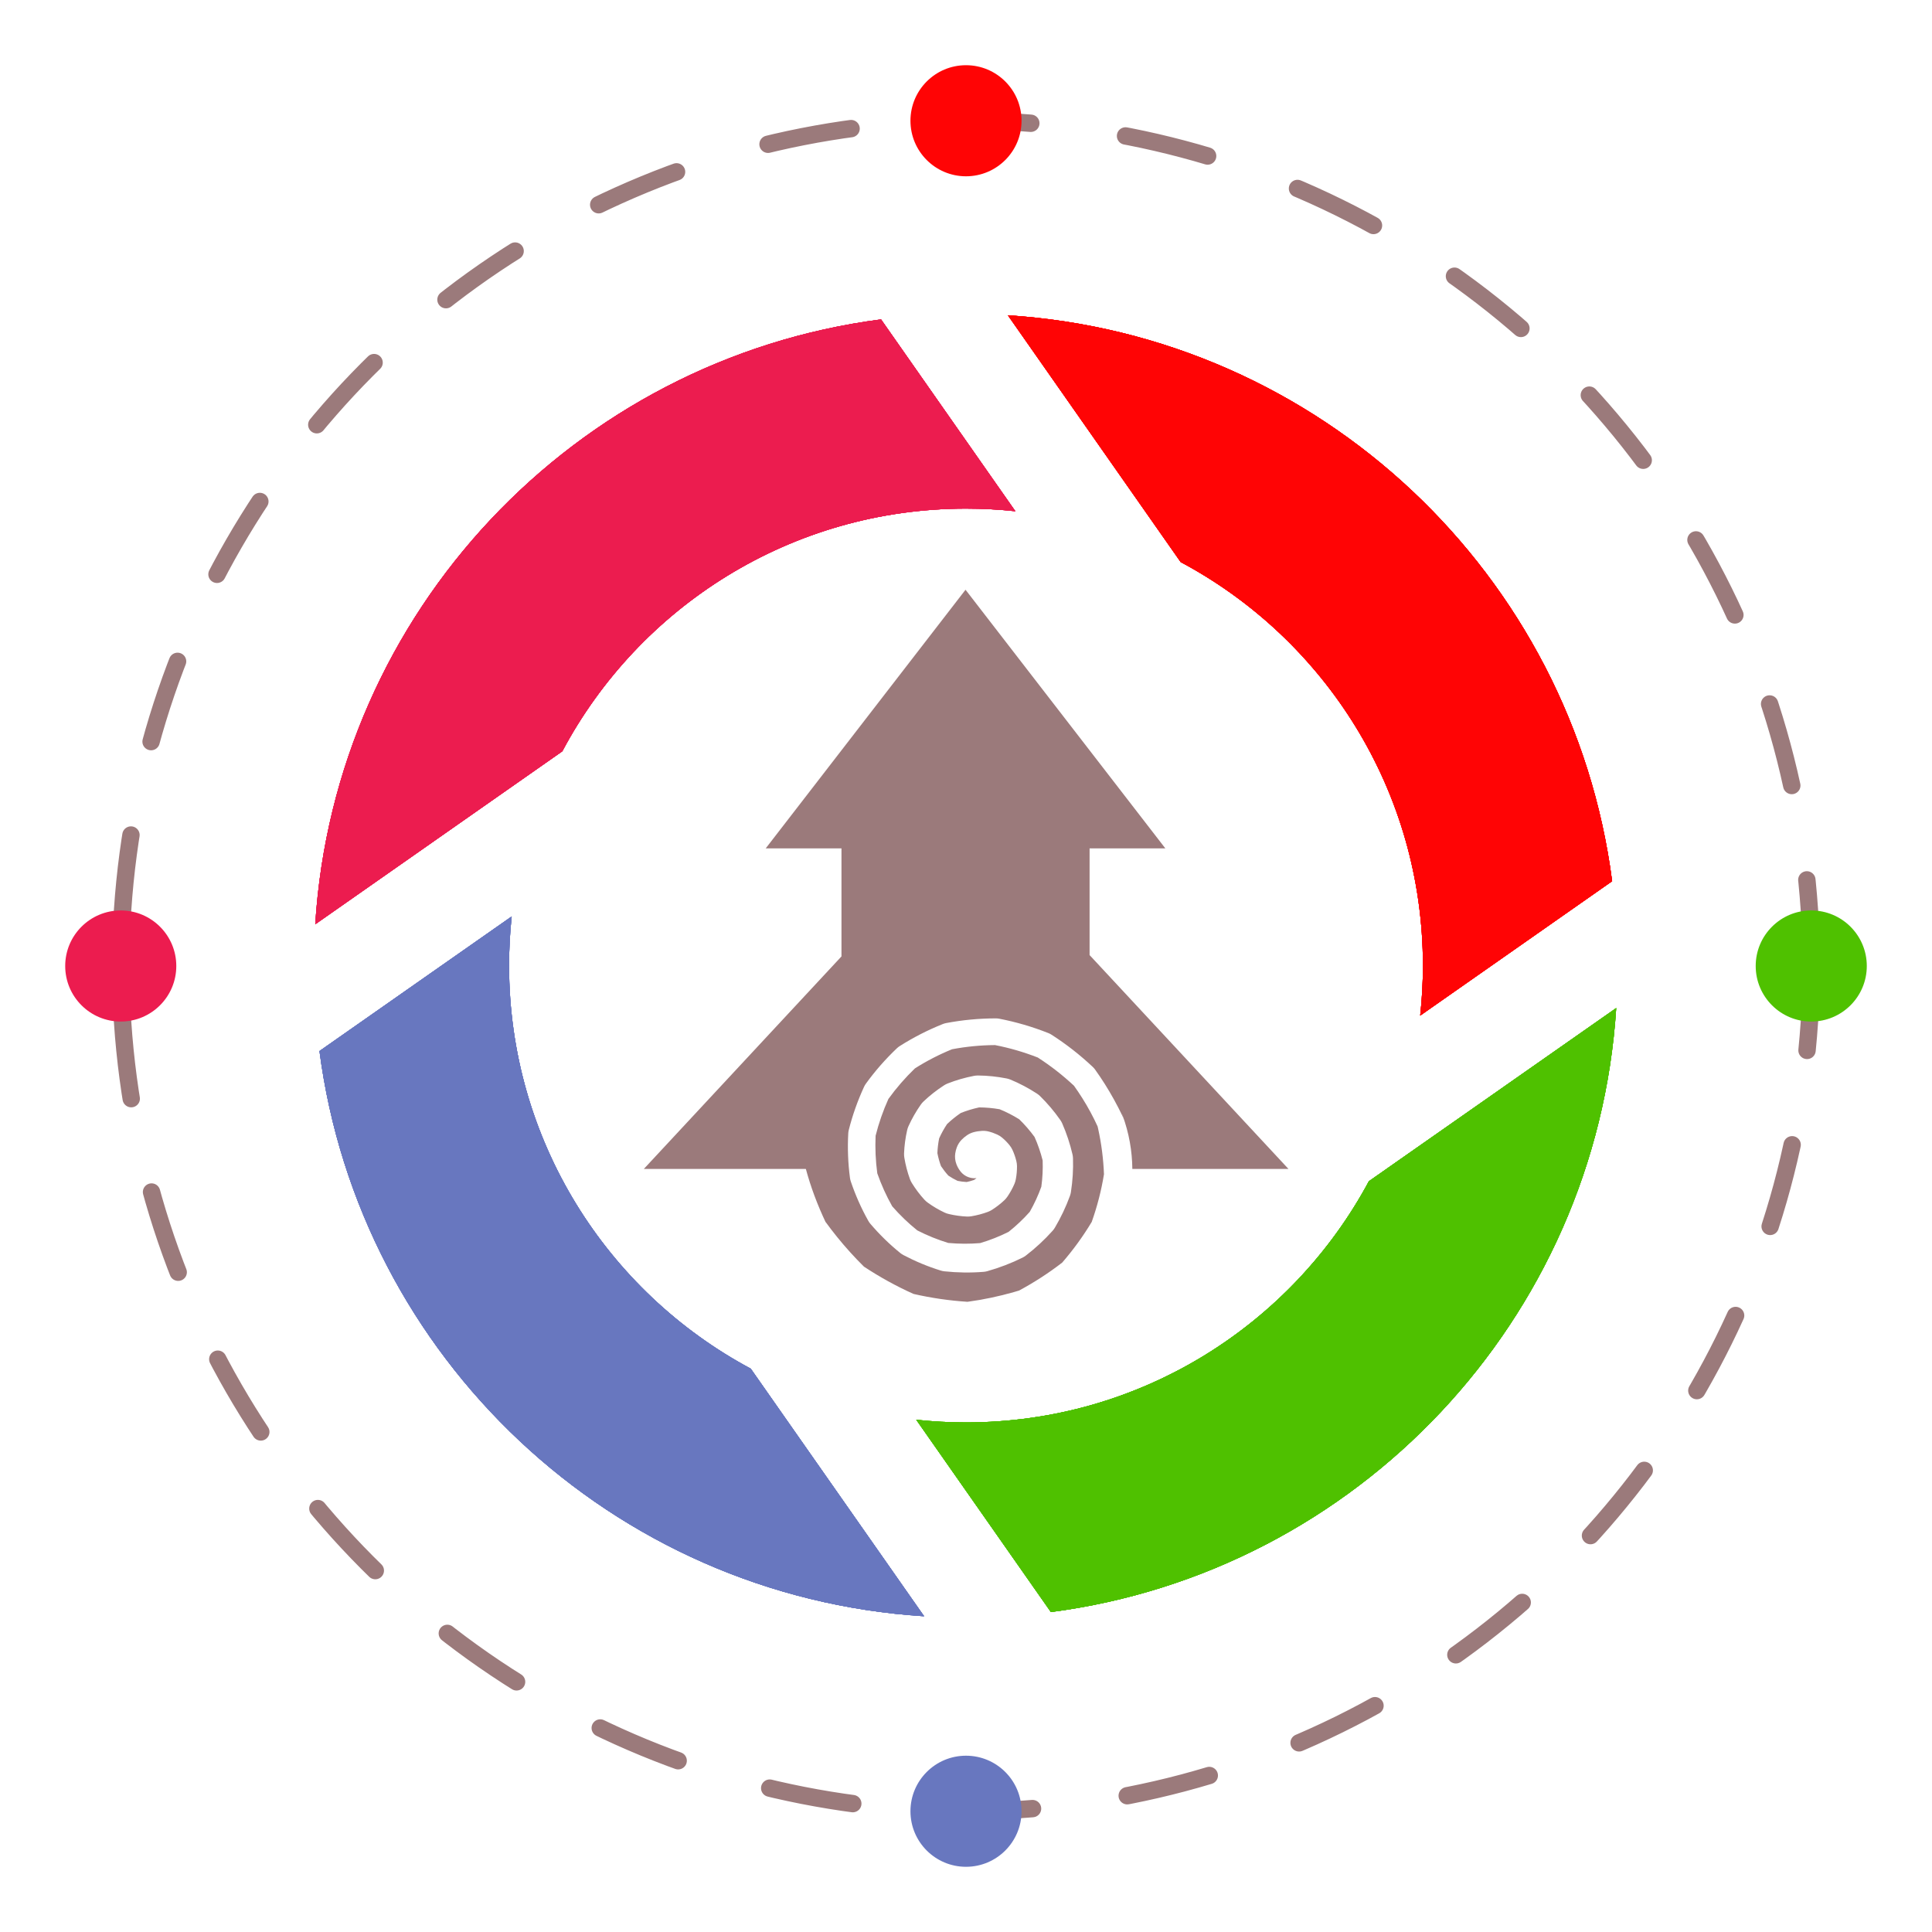<svg width="4000" height="4000" viewBox="0 0 4000 4000" fill="none" xmlns="http://www.w3.org/2000/svg">
<circle cx="2000" cy="2000" r="1750" stroke="#9B7A7B" stroke-width="36" stroke-miterlimit="1.108" stroke-linecap="round" stroke-dasharray="175 198"/>
<path d="M2086.71 652.773C2732.98 693.997 3255.57 1190.12 3337.74 1824.41L2940.39 2102.64C2944.1 2068.6 2946 2034.02 2946 1999C2946 1637.2 2742.89 1322.83 2444.48 1163.71L2086.71 652.773Z" fill="#FF0405"/>
<path d="M2086.71 652.773C2732.98 693.997 3255.57 1190.12 3337.74 1824.41L2940.39 2102.64C2944.1 2068.6 2946 2034.02 2946 1999C2946 1637.2 2742.89 1322.83 2444.48 1163.71L2086.71 652.773Z" fill="#FF0405"/>
<path d="M2086.71 652.773C2732.98 693.997 3255.57 1190.12 3337.74 1824.41L2940.39 2102.64C2944.1 2068.6 2946 2034.02 2946 1999C2946 1637.2 2742.89 1322.83 2444.48 1163.71L2086.71 652.773Z" fill="#FF0405"/>
<path d="M2086.71 652.773C2732.98 693.997 3255.57 1190.12 3337.74 1824.41L2940.39 2102.64C2944.1 2068.6 2946 2034.02 2946 1999C2946 1637.2 2742.89 1322.83 2444.48 1163.71L2086.71 652.773Z" fill="#FF0405"/>
<path d="M2086.71 652.773C2732.98 693.997 3255.57 1190.12 3337.74 1824.41L2940.39 2102.64C2944.1 2068.6 2946 2034.02 2946 1999C2946 1637.2 2742.89 1322.83 2444.48 1163.71L2086.71 652.773Z" fill="#FF0405"/>
<path d="M3346.2 2087.05C3304.85 2732.77 2809.38 3254.94 2175.76 3337.59L1896.99 2939.46C1930.82 2943.12 1965.19 2945 2000 2945C2360.95 2945 2674.68 2742.85 2834.16 2445.59L3346.2 2087.05Z" fill="#4FC100"/>
<path d="M3346.2 2087.05C3304.85 2732.77 2809.38 3254.94 2175.76 3337.59L1896.99 2939.46C1930.82 2943.12 1965.19 2945 2000 2945C2360.95 2945 2674.68 2742.85 2834.16 2445.59L3346.2 2087.05Z" fill="#4FC100"/>
<path d="M3346.2 2087.05C3304.85 2732.77 2809.38 3254.94 2175.76 3337.59L1896.99 2939.46C1930.82 2943.12 1965.19 2945 2000 2945C2360.95 2945 2674.68 2742.85 2834.16 2445.59L3346.2 2087.05Z" fill="#4FC100"/>
<path d="M3346.2 2087.05C3304.85 2732.77 2809.38 3254.94 2175.76 3337.59L1896.99 2939.46C1930.82 2943.12 1965.19 2945 2000 2945C2360.95 2945 2674.68 2742.85 2834.16 2445.59L3346.2 2087.05Z" fill="#4FC100"/>
<path d="M3346.2 2087.05C3304.85 2732.77 2809.38 3254.94 2175.76 3337.59L1896.99 2939.46C1930.82 2943.12 1965.19 2945 2000 2945C2360.95 2945 2674.68 2742.85 2834.16 2445.59L3346.2 2087.05Z" fill="#4FC100"/>
<path d="M1059.39 1897.42C1055.83 1930.79 1054 1964.68 1054 1999C1054 2360.32 1256.57 2674.33 1554.33 2833.66L1913.29 3346.29C1267.06 3305.55 744.281 2809.97 661.446 2176.06L1059.39 1897.42Z" fill="#6877BF"/>
<path d="M1059.39 1897.42C1055.83 1930.79 1054 1964.68 1054 1999C1054 2360.32 1256.57 2674.33 1554.33 2833.66L1913.29 3346.29C1267.06 3305.55 744.281 2809.97 661.446 2176.06L1059.39 1897.42Z" fill="#6877BF"/>
<path d="M1059.39 1897.42C1055.83 1930.79 1054 1964.68 1054 1999C1054 2360.32 1256.57 2674.33 1554.33 2833.66L1913.29 3346.29C1267.06 3305.55 744.281 2809.97 661.446 2176.06L1059.39 1897.42Z" fill="#6877BF"/>
<path d="M1059.39 1897.42C1055.83 1930.79 1054 1964.68 1054 1999C1054 2360.32 1256.57 2674.33 1554.33 2833.66L1913.29 3346.29C1267.06 3305.55 744.281 2809.97 661.446 2176.06L1059.39 1897.42Z" fill="#6877BF"/>
<path d="M1059.39 1897.42C1055.83 1930.79 1054 1964.68 1054 1999C1054 2360.32 1256.57 2674.33 1554.33 2833.66L1913.29 3346.29C1267.06 3305.55 744.281 2809.97 661.446 2176.06L1059.39 1897.42Z" fill="#6877BF"/>
<path d="M2102.21 1058.46C2068.63 1054.85 2034.53 1053 2000 1053C1637.83 1053 1323.19 1256.53 1164.22 1555.45L652.69 1913.62C693.308 1266.84 1189.53 743.652 1824.11 661.294L2102.21 1058.46Z" fill="#EC1C4F"/>
<path d="M2102.21 1058.46C2068.63 1054.85 2034.53 1053 2000 1053C1637.83 1053 1323.19 1256.53 1164.22 1555.45L652.69 1913.62C693.308 1266.84 1189.53 743.652 1824.11 661.294L2102.21 1058.46Z" fill="#EC1C4F"/>
<path d="M2102.21 1058.46C2068.63 1054.85 2034.53 1053 2000 1053C1637.83 1053 1323.19 1256.53 1164.22 1555.45L652.69 1913.62C693.308 1266.84 1189.53 743.652 1824.11 661.294L2102.21 1058.46Z" fill="#EC1C4F"/>
<path d="M2102.21 1058.46C2068.63 1054.85 2034.53 1053 2000 1053C1637.83 1053 1323.19 1256.53 1164.22 1555.45L652.69 1913.62C693.308 1266.84 1189.53 743.652 1824.11 661.294L2102.21 1058.46Z" fill="#EC1C4F"/>
<path d="M2102.21 1058.46C2068.63 1054.85 2034.53 1053 2000 1053C1637.83 1053 1323.19 1256.53 1164.22 1555.45L652.69 1913.62C693.308 1266.84 1189.53 743.652 1824.11 661.294L2102.21 1058.46Z" fill="#EC1C4F"/>
<circle cx="2000" cy="250" r="115" fill="#FF0405"/>
<circle cx="3750" cy="2000" r="115" fill="#4FC100"/>
<circle cx="250" cy="2000" r="115" fill="#EC1C4F"/>
<circle cx="2000" cy="3750" r="115" fill="#6877BF"/>
<path d="M2412.75 1756.53H2255.87V1977.4L2667.62 2420.15H2344.38C2344.07 2383.44 2337.61 2346.17 2324.34 2309.73C2261.57 2137.27 2070.27 2048.57 1897.06 2111.61C1762.94 2160.43 1678.99 2285.92 1677.08 2420.15H1333L1742.18 1980.16V1756.53H1585.29L1999.02 1221L2412.75 1756.53Z" fill="#9B7A7B"/>
<path d="M1788.7 2622.42C1768.94 2602.89 1750.2 2582.17 1732.58 2560.33C1724.59 2550.43 1716.82 2540.29 1709.3 2529.94C1709.53 2530.42 1709.69 2530.87 1709.82 2531.35C1692.64 2495.07 1678.58 2458.06 1668.07 2418.78C1667.59 2417.02 1666.52 2415.44 1665 2414.4C1663.47 2413.36 1661.62 2412.95 1659.83 2413.26C1659.52 2413.31 1659.21 2413.39 1658.91 2413.49C1652.27 2313.59 1689.86 2211.75 1770.04 2139.56C1908.82 2014.6 2122.62 2025.8 2247.58 2164.58C2288.12 2209.61 2314.32 2262.53 2326.49 2317.75C2326.45 2317.59 2326.41 2317.44 2326.37 2317.28C2325.78 2314.93 2324.95 2312.64 2323.92 2310.45C2313.02 2287.8 2300.88 2265.73 2287.46 2244.44C2281.03 2234.23 2274.28 2224.21 2267.24 2214.4C2265.84 2212.45 2264.25 2210.64 2262.51 2209C2236.13 2184.16 2207.41 2161.68 2176.83 2142.11C2174.81 2140.82 2172.66 2139.72 2170.42 2138.84C2137.6 2125.85 2103.51 2115.83 2068.78 2109.12C2066.41 2108.67 2064 2108.44 2061.59 2108.45C2027.22 2108.51 1992.77 2111.71 1958.92 2118.15C1956.54 2118.6 1954.21 2119.28 1951.97 2120.18C1920.92 2132.6 1890.92 2147.9 1862.63 2165.89C1860.57 2167.2 1858.65 2168.7 1856.89 2170.38C1833.31 2192.77 1811.7 2217.37 1792.61 2243.81C1791.18 2245.8 1789.94 2247.92 1788.92 2250.15C1775.68 2278.83 1765.02 2308.81 1757.28 2339.55C1756.69 2341.94 1756.32 2344.39 1756.2 2346.85C1754.56 2377.48 1755.72 2408.36 1759.79 2438.86C1760.13 2441.33 1760.7 2443.76 1761.5 2446.11C1771.04 2474.29 1783.17 2501.71 1797.8 2527.74C1799.03 2529.92 1800.48 2531.98 1802.11 2533.89C1820.81 2555.84 1841.58 2576.16 1864.1 2594.35C1866.08 2595.93 1868.21 2597.33 1870.45 2598.5C1895.15 2611.52 1921.12 2622.35 1947.91 2630.62C1950.36 2631.37 1952.87 2631.88 1955.41 2632.14C1982.27 2634.97 2009.5 2635.38 2036.53 2633.2C2039.11 2632.99 2041.66 2632.52 2044.14 2631.81C2069.25 2624.72 2093.83 2615.33 2117.32 2603.67C2119.65 2602.5 2121.87 2601.1 2123.93 2599.51C2143.89 2584.15 2162.55 2566.92 2179.42 2548.05C2181.17 2546.08 2182.73 2543.94 2184.07 2541.66C2196.42 2520.77 2206.95 2498.66 2215.28 2475.73C2216.19 2473.21 2216.84 2470.62 2217.24 2467.98C2220.8 2444.89 2222.29 2421.37 2221.52 2397.88C2221.42 2395.18 2221.06 2392.49 2220.43 2389.87C2215.34 2368.01 2208.25 2346.48 2199.16 2325.8C2198.05 2323.3 2196.69 2320.92 2195.12 2318.69C2182.76 2301.05 2168.75 2284.42 2153.24 2269.25C2151.25 2267.32 2149.08 2265.6 2146.76 2264.1C2129.48 2252.85 2111.07 2243.07 2091.85 2235.14C2089.26 2234.08 2086.57 2233.28 2083.82 2232.76C2064.48 2228.96 2044.65 2226.87 2024.77 2226.7C2021.93 2226.69 2019.1 2226.96 2016.33 2227.51C1997.86 2231.06 1979.57 2236.3 1961.91 2243.27C1959.25 2244.33 1956.69 2245.66 1954.3 2247.23C1939.28 2256.96 1925.01 2268.11 1911.91 2280.58C1909.81 2282.59 1907.92 2284.81 1906.27 2287.2C1896.54 2301.12 1887.96 2316.04 1880.88 2331.7C1879.68 2334.38 1878.76 2337.19 1878.12 2340.06C1874.56 2355.74 1872.36 2371.89 1871.75 2388.16C1871.66 2391.15 1871.86 2394.13 1872.37 2397.07C1874.86 2412.03 1878.71 2426.93 1883.99 2441.39C1885.05 2444.22 1886.39 2446.95 1888 2449.51C1895.51 2461.63 1904.19 2473.23 1913.97 2483.92C1916.06 2486.18 1918.37 2488.22 1920.87 2490C1931.7 2497.8 1943.37 2504.75 1955.7 2510.52C1958.53 2511.83 1961.5 2512.84 1964.54 2513.53C1976.66 2516.37 1989.21 2518.18 2001.91 2518.73C2005.09 2518.85 2008.28 2518.63 2011.41 2518.08C2022.78 2516.16 2034.19 2513.2 2045.29 2509.09C2048.33 2507.95 2051.24 2506.48 2053.96 2504.72C2054.17 2504.58 2054.39 2504.44 2054.6 2504.31C2063.33 2498.67 2071.75 2492.17 2079.53 2484.83C2081.94 2482.53 2084.09 2479.97 2085.94 2477.21C2091.4 2469.15 2096.28 2460.42 2100.27 2451.14C2101.61 2447.99 2102.59 2444.68 2103.19 2441.31C2104.79 2432.61 2105.66 2423.53 2105.58 2414.29C2105.54 2410.73 2105.07 2407.17 2104.2 2403.73C2102.29 2395.99 2099.64 2388.17 2096.11 2380.55C2094.52 2377.16 2092.51 2373.97 2090.15 2371.07C2085.69 2365.54 2080.56 2360.19 2074.74 2355.33C2071.66 2352.77 2068.23 2350.62 2064.59 2348.95C2058.9 2346.31 2052.71 2344.06 2046.11 2342.49C2041.82 2341.47 2037.37 2341.09 2032.94 2341.36C2027.49 2341.66 2021.75 2342.48 2015.93 2344.03C2011.06 2345.34 2006.37 2347.48 2002.13 2350.37C1998.24 2353.02 1994.34 2356.2 1990.7 2359.97C1986.51 2364.33 1983.13 2369.62 1980.97 2375.51C1979.56 2379.28 1978.43 2383.42 1977.76 2387.79C1976.63 2395.12 1977.36 2402.88 1980.1 2410.14C1981.97 2415.15 1984.7 2420.16 1988.03 2424.55C1993.97 2432.52 2002.88 2437.73 2012.74 2439.07C2015.78 2439.48 2018.82 2439.51 2021.82 2439.19C2020.22 2440.46 2018.56 2441.69 2016.85 2442.89C2011.89 2444.67 2006.74 2446.11 2001.42 2447.22C1995.16 2446.9 1988.87 2446.11 1982.57 2444.87C1976.02 2441.76 1969.65 2438.13 1963.5 2433.99C1957.95 2427.9 1952.86 2421.33 1948.22 2414.33C1945.05 2405.67 1942.57 2396.7 1940.77 2387.49C1941.14 2377.29 1942.36 2367.07 1944.39 2356.9C1948.98 2346.69 1954.45 2336.82 1960.72 2327.35C1969.52 2318.93 1979.07 2311.23 1989.26 2304.28C2001.49 2299.41 2014.17 2295.58 2027.18 2292.76C2041.34 2292.83 2055.53 2294.12 2069.61 2296.57C2083.63 2302.29 2097.18 2309.25 2110.16 2317.32C2121.74 2328.55 2132.35 2340.82 2141.94 2353.96C2148.9 2369.6 2154.49 2385.88 2158.71 2402.6C2159.38 2420.69 2158.45 2438.87 2155.98 2456.93C2149.54 2474.9 2141.49 2492.32 2131.98 2509.01C2118.66 2524.04 2103.98 2537.88 2088.17 2550.44C2069.34 2559.88 2049.65 2567.64 2029.36 2573.68C2007.39 2575.53 1985.24 2575.41 1963.18 2573.38C1941.16 2566.66 1919.73 2557.94 1899.14 2547.41C1880.42 2532.38 1863.06 2515.65 1847.21 2497.49C1834.92 2475.74 1824.61 2452.87 1816.32 2429.21C1812.84 2403.49 1811.7 2377.45 1812.83 2351.43C1819.37 2325.31 1828.29 2299.79 1839.39 2275.17C1855.7 2252.55 1874.08 2231.43 1894.22 2212.02C1918.56 2196.53 1944.32 2183.28 1971.11 2172.36C2000.39 2166.81 2030.18 2163.95 2060.06 2163.73C2090.25 2169.6 2119.9 2178.25 2148.61 2189.46C2175.28 2206.61 2200.37 2226.21 2223.57 2247.9C2229.61 2256.35 2235.39 2264.97 2240.93 2273.76C2252.72 2292.48 2263.28 2312 2272.48 2332.15C2272.85 2333.76 2273.22 2335.37 2273.58 2336.98C2280.44 2367.94 2284.42 2399.47 2285.66 2431.11C2280.23 2464.76 2271.66 2497.8 2260.3 2529.84C2242.41 2559.67 2221.91 2587.79 2199.21 2614.04C2171.09 2635.79 2141.18 2655.09 2109.89 2671.95C2106.37 2673.02 2102.84 2674.06 2099.3 2675.07C2067.8 2684.1 2035.65 2690.81 2003.06 2695.23C1965.59 2692.84 1928.26 2687.39 1891.39 2678.97C1855.87 2663.03 1821.55 2644.12 1788.7 2622.42Z" fill="#9B7A7B"/>
</svg>
